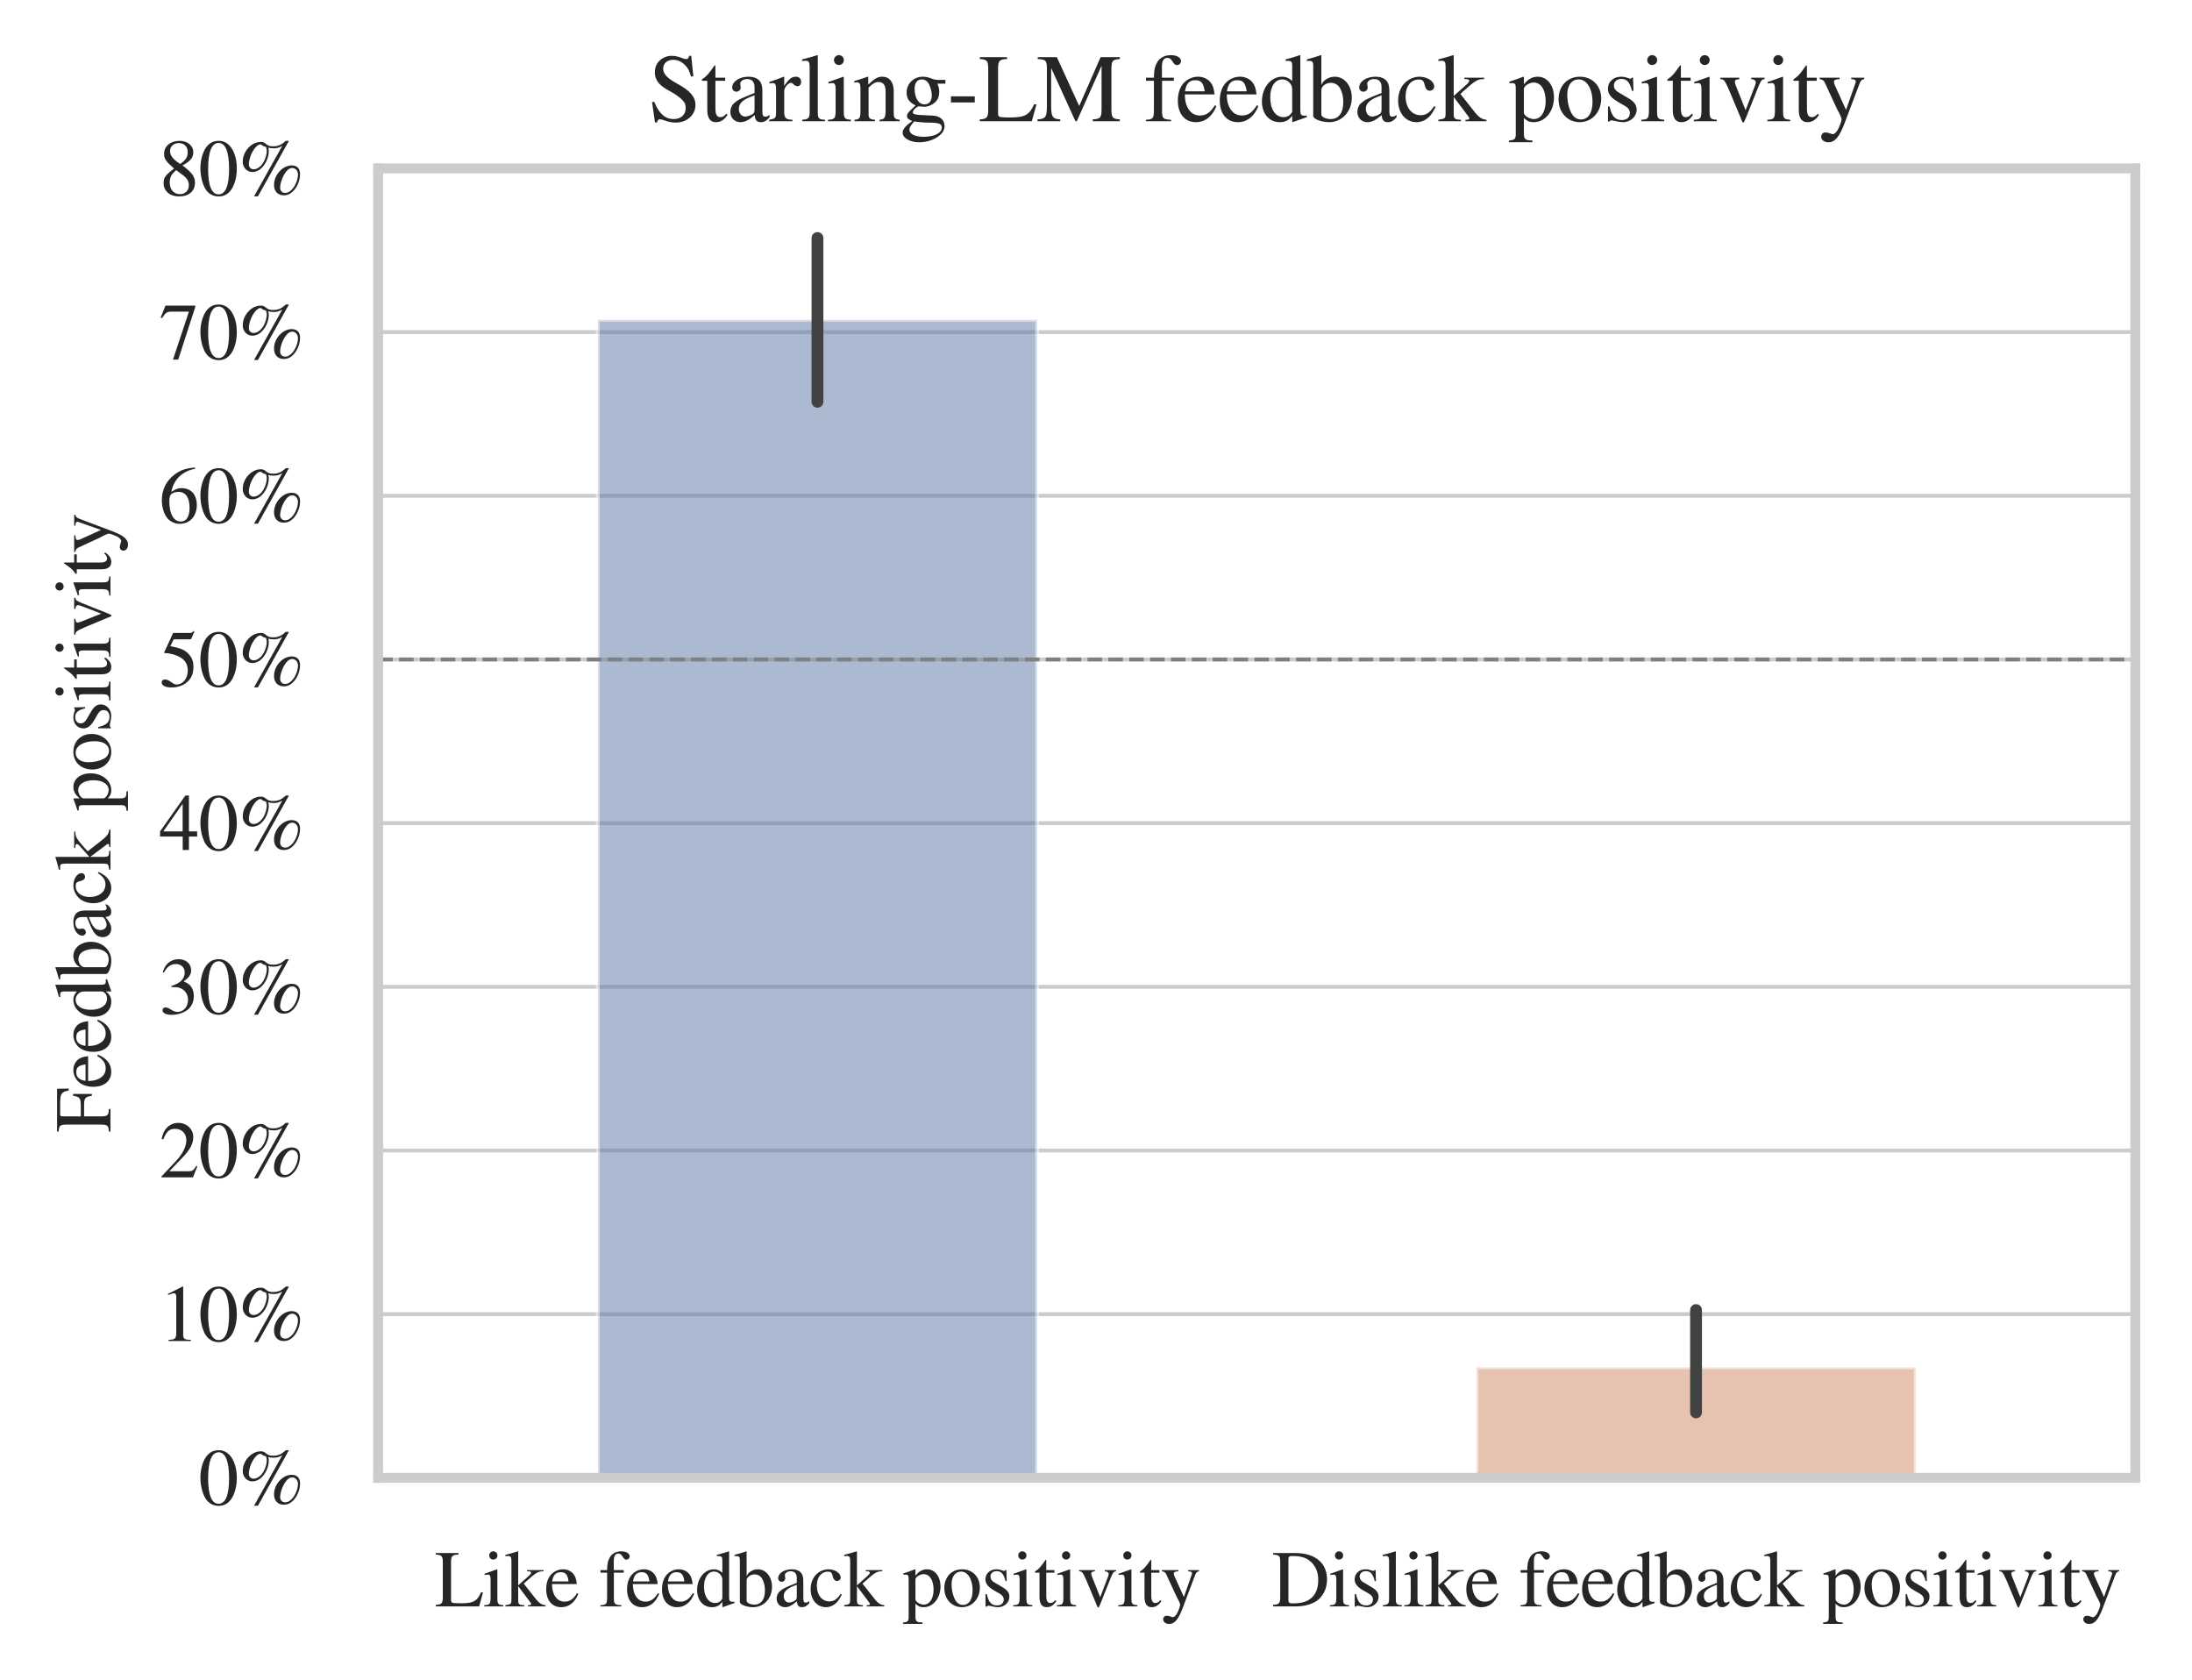 <?xml version="1.0" encoding="utf-8" standalone="no"?>
<!DOCTYPE svg PUBLIC "-//W3C//DTD SVG 1.1//EN"
  "http://www.w3.org/Graphics/SVG/1.1/DTD/svg11.dtd">
<svg xmlns:xlink="http://www.w3.org/1999/xlink" width="278.439pt" height="213.425pt" viewBox="0 0 278.439 213.425" xmlns="http://www.w3.org/2000/svg" version="1.1">
 <defs>
  <style type="text/css">*{stroke-linejoin: round; stroke-linecap: butt}</style>
 </defs>
 <g id="figure_1">
  <g id="patch_1">
   <path d="M 0 213.425 
L 278.439 213.425 
L 278.439 0 
L 0 0 
z
" style="fill: #ffffff"/>
  </g>
  <g id="axes_1">
   <g id="patch_2">
    <path d="M 48.039 187.716 
L 271.239 187.716 
L 271.239 21.396 
L 48.039 21.396 
z
" style="fill: #ffffff"/>
   </g>
   <g id="matplotlib.axis_1">
    <g id="xtick_1">
     <g id="text_1">
      <!-- Like feedback positivity -->
      <g style="fill: #262626" transform="translate(55.234 204.045) scale(0.1 -0.1)">
       <defs>
        <path id="NimbusRoman-Regular-4c" d="M 1882 4237 
L 77 4237 
L 77 4115 
C 544 4083 621 4000 634 3539 
L 634 698 
C 621 237 538 147 77 122 
L 77 0 
L 3520 0 
L 3827 1114 
L 3667 1114 
C 3366 442 3091 275 2266 250 
L 1837 250 
C 1344 262 1293 282 1286 512 
L 1286 3539 
C 1299 4006 1382 4090 1882 4115 
L 1882 4237 
z
" transform="scale(0.016)"/>
        <path id="NimbusRoman-Regular-69" d="M 102 0 
L 1619 0 
L 1619 96 
C 1197 128 1152 186 1146 653 
L 1146 2925 
L 1120 2944 
L 128 2592 
L 128 2496 
L 179 2502 
C 256 2515 333 2522 397 2522 
C 550 2522 608 2419 608 2138 
L 608 653 
C 595 179 538 115 102 96 
L 102 0 
z
M 819 4371 
C 646 4371 499 4224 499 4045 
C 499 3859 640 3718 819 3718 
C 1011 3718 1152 3859 1152 4045 
C 1152 4230 1005 4371 819 4371 
z
" transform="scale(0.016)"/>
        <path id="NimbusRoman-Regular-6b" d="M 45 0 
L 1542 0 
L 1542 96 
L 1414 102 
C 1146 122 1069 192 1062 429 
L 1062 1606 
L 1958 410 
C 1984 378 2003 346 2022 326 
C 2074 262 2093 224 2093 192 
C 2093 134 2035 96 1958 96 
L 1837 96 
L 1837 0 
L 3232 0 
L 3232 96 
C 2950 115 2752 237 2483 563 
L 1504 1805 
L 1690 1978 
C 2490 2694 2662 2797 3072 2784 
L 3072 2880 
L 1766 2880 
L 1766 2790 
C 2016 2784 2086 2758 2086 2675 
C 2086 2618 2029 2534 1939 2451 
L 1062 1670 
L 1062 4358 
L 1037 4371 
C 787 4294 602 4237 237 4141 
L 45 4090 
L 45 3987 
C 128 3994 186 4000 250 4000 
C 467 4000 525 3917 525 3610 
L 525 525 
C 518 186 499 166 45 96 
L 45 0 
z
" transform="scale(0.016)"/>
        <path id="NimbusRoman-Regular-65" d="M 2611 1050 
C 2304 563 2029 378 1619 378 
C 1254 378 979 563 794 928 
C 678 1171 634 1376 621 1773 
L 2592 1773 
C 2541 2189 2477 2374 2317 2579 
C 2125 2810 1830 2944 1498 2944 
C 1178 2944 877 2829 634 2611 
C 333 2349 160 1894 160 1370 
C 160 486 621 -64 1357 -64 
C 1965 -64 2445 314 2714 1005 
L 2611 1050 
z
M 634 1978 
C 704 2477 922 2714 1312 2714 
C 1702 2714 1856 2534 1939 1978 
L 634 1978 
z
" transform="scale(0.016)"/>
        <path id="NimbusRoman-Regular-20" transform="scale(0.016)"/>
        <path id="NimbusRoman-Regular-66" d="M 1978 2880 
L 1190 2880 
L 1190 3622 
C 1190 4000 1312 4192 1555 4192 
C 1696 4192 1779 4128 1894 3942 
C 1997 3776 2074 3712 2182 3712 
C 2336 3712 2451 3827 2451 3974 
C 2451 4205 2170 4371 1786 4371 
C 1382 4371 1050 4198 883 3910 
C 717 3622 666 3392 659 2880 
L 134 2880 
L 134 2675 
L 659 2675 
L 659 666 
C 646 186 582 115 128 96 
L 128 0 
L 1792 0 
L 1792 96 
C 1267 115 1197 186 1197 666 
L 1197 2675 
L 1978 2675 
L 1978 2880 
z
" transform="scale(0.016)"/>
        <path id="NimbusRoman-Regular-64" d="M 3142 371 
C 3059 365 3021 365 2995 365 
C 2771 365 2714 435 2714 730 
L 2714 4358 
L 2682 4371 
C 2381 4269 2163 4198 1741 4090 
L 1741 3987 
C 1792 3994 1824 3994 1882 3994 
C 2118 3994 2176 3930 2176 3667 
L 2176 2669 
C 1933 2874 1760 2944 1504 2944 
C 768 2944 173 2221 173 1312 
C 173 493 646 -64 1357 -64 
C 1715 -64 1958 64 2176 365 
L 2176 -45 
L 2202 -64 
L 3142 269 
L 3142 371 
z
M 2176 653 
C 2176 608 2131 531 2067 461 
C 1958 333 1792 269 1606 269 
C 1069 269 723 781 723 1574 
C 723 2291 1037 2765 1523 2765 
C 1869 2765 2176 2464 2176 2125 
L 2176 653 
z
" transform="scale(0.016)"/>
        <path id="NimbusRoman-Regular-62" d="M 979 4358 
L 947 4371 
C 685 4282 512 4224 205 4141 
L 19 4090 
L 19 3987 
C 58 3994 77 3994 128 3994 
C 384 3994 442 3936 442 3667 
L 442 346 
C 442 147 979 -64 1498 -64 
C 2342 -64 2995 640 2995 1555 
C 2995 2349 2509 2944 1869 2944 
C 1478 2944 1107 2720 979 2400 
L 979 4358 
z
M 979 2061 
C 979 2310 1280 2541 1613 2541 
C 1792 2541 1952 2477 2086 2355 
C 2291 2157 2432 1722 2432 1261 
C 2432 550 2125 141 1600 141 
C 1267 141 979 282 979 448 
L 979 2061 
z
" transform="scale(0.016)"/>
        <path id="NimbusRoman-Regular-61" d="M 2829 422 
C 2720 333 2643 301 2547 301 
C 2400 301 2355 390 2355 672 
L 2355 1920 
C 2355 2253 2323 2438 2227 2592 
C 2086 2822 1811 2944 1434 2944 
C 832 2944 358 2630 358 2227 
C 358 2080 480 1952 634 1952 
C 787 1952 922 2080 922 2221 
C 922 2246 915 2278 909 2323 
C 896 2381 890 2432 890 2477 
C 890 2650 1094 2790 1350 2790 
C 1664 2790 1837 2605 1837 2259 
L 1837 1869 
C 858 1478 742 1421 467 1178 
C 326 1050 237 832 237 621 
C 237 218 518 -64 909 -64 
C 1190 -64 1453 70 1843 403 
C 1875 64 1990 -64 2253 -64 
C 2470 -64 2605 13 2829 256 
L 2829 422 
z
M 1837 787 
C 1837 595 1805 525 1670 448 
C 1510 358 1338 307 1203 307 
C 979 307 800 525 800 800 
L 800 826 
C 806 1210 1088 1453 1837 1715 
L 1837 787 
z
" transform="scale(0.016)"/>
        <path id="NimbusRoman-Regular-63" d="M 2547 998 
C 2240 550 2010 397 1645 397 
C 1056 397 653 909 653 1645 
C 653 2310 1005 2758 1523 2758 
C 1754 2758 1837 2694 1901 2451 
L 1939 2310 
C 1990 2125 2106 2016 2246 2016 
C 2413 2016 2547 2138 2547 2285 
C 2547 2643 2099 2944 1562 2944 
C 1248 2944 922 2816 659 2586 
C 339 2304 160 1869 160 1357 
C 160 531 666 -64 1376 -64 
C 1664 -64 1920 38 2150 237 
C 2323 384 2445 563 2637 941 
L 2547 998 
z
" transform="scale(0.016)"/>
        <path id="NimbusRoman-Regular-70" d="M 32 -1389 
L 1581 -1389 
L 1581 -1274 
C 1101 -1267 1024 -1203 1018 -794 
L 1018 211 
C 1248 0 1395 -64 1664 -64 
C 2426 -64 3008 653 3008 1581 
C 3008 2374 2560 2944 1939 2944 
C 1581 2944 1299 2790 1018 2438 
L 1018 2931 
L 979 2944 
C 634 2810 410 2726 58 2618 
L 58 2515 
C 115 2522 154 2522 218 2522 
C 435 2522 480 2458 480 2157 
L 480 -838 
C 480 -1178 410 -1242 32 -1280 
L 32 -1389 
z
M 1018 2138 
C 1018 2330 1376 2560 1670 2560 
C 2144 2560 2458 2074 2458 1325 
C 2458 621 2144 141 1683 141 
C 1382 141 1018 371 1018 563 
L 1018 2138 
z
" transform="scale(0.016)"/>
        <path id="NimbusRoman-Regular-6f" d="M 1600 2944 
C 762 2944 186 2330 186 1446 
C 186 576 781 -64 1587 -64 
C 2394 -64 3008 608 3008 1498 
C 3008 2342 2419 2944 1600 2944 
z
M 1517 2765 
C 2054 2765 2432 2150 2432 1274 
C 2432 544 2144 115 1664 115 
C 1414 115 1178 269 1043 525 
C 864 858 762 1306 762 1760 
C 762 2368 1056 2765 1517 2765 
z
" transform="scale(0.016)"/>
        <path id="NimbusRoman-Regular-73" d="M 2016 2010 
L 1990 2886 
L 1920 2886 
C 1888 2835 1856 2816 1818 2816 
C 1779 2816 1715 2829 1645 2861 
C 1498 2912 1350 2944 1197 2944 
C 691 2944 326 2611 326 2150 
C 326 1792 531 1536 1075 1229 
L 1446 1018 
C 1670 890 1779 736 1779 538 
C 1779 256 1574 77 1248 77 
C 806 77 582 320 435 973 
L 333 973 
L 333 -26 
L 416 -26 
C 461 38 486 51 563 51 
C 634 51 710 38 858 0 
C 1030 -38 1197 -64 1325 -64 
C 1824 -64 2227 307 2227 755 
C 2227 1075 2074 1286 1690 1517 
L 998 1926 
C 819 2035 723 2189 723 2362 
C 723 2624 922 2797 1216 2797 
C 1581 2797 1773 2586 1920 2010 
L 2016 2010 
z
" transform="scale(0.016)"/>
        <path id="NimbusRoman-Regular-74" d="M 1632 2880 
L 986 2880 
L 986 3622 
C 986 3686 973 3706 941 3706 
C 570 3168 378 2950 192 2842 
C 122 2797 83 2758 83 2720 
C 83 2701 90 2688 109 2675 
L 448 2675 
L 448 749 
C 448 211 640 -64 1018 -64 
C 1331 -64 1574 90 1786 422 
L 1702 493 
C 1562 326 1459 269 1318 269 
C 1082 269 986 442 986 845 
L 986 2675 
L 1632 2675 
L 1632 2880 
z
" transform="scale(0.016)"/>
        <path id="NimbusRoman-Regular-76" d="M 3053 2880 
L 2163 2880 
L 2163 2784 
C 2368 2765 2464 2701 2464 2579 
C 2464 2515 2451 2451 2426 2387 
L 1792 730 
L 1139 2368 
C 1101 2458 1082 2547 1082 2605 
C 1082 2720 1152 2765 1376 2784 
L 1376 2880 
L 122 2880 
L 122 2784 
C 365 2771 410 2707 704 2048 
L 1472 211 
C 1485 173 1504 128 1523 77 
C 1542 26 1562 -19 1581 -51 
C 1594 -77 1619 -90 1638 -90 
C 1677 -90 1722 -6 1818 230 
L 2637 2285 
C 2822 2720 2861 2765 3053 2784 
L 3053 2880 
z
" transform="scale(0.016)"/>
        <path id="NimbusRoman-Regular-79" d="M 3040 2880 
L 2176 2880 
L 2176 2784 
C 2381 2784 2483 2726 2483 2624 
C 2483 2598 2477 2560 2458 2515 
L 1837 749 
L 1101 2368 
C 1062 2458 1037 2547 1037 2611 
C 1037 2726 1133 2771 1408 2784 
L 1408 2880 
L 90 2880 
L 90 2790 
C 256 2765 365 2694 416 2586 
L 1146 1011 
C 1222 838 1229 832 1261 768 
C 1440 448 1542 211 1542 115 
C 1542 13 1395 -378 1286 -576 
C 1190 -736 1056 -858 966 -858 
C 928 -858 870 -845 800 -813 
C 685 -768 570 -742 467 -742 
C 314 -742 192 -864 192 -1024 
C 192 -1235 390 -1395 666 -1395 
C 1101 -1395 1395 -1043 1747 -115 
L 2733 2496 
C 2816 2701 2886 2765 3040 2784 
L 3040 2880 
z
" transform="scale(0.016)"/>
       </defs>
       <use xlink:href="#NimbusRoman-Regular-4c"/>
       <use xlink:href="#NimbusRoman-Regular-69" x="61.1"/>
       <use xlink:href="#NimbusRoman-Regular-6b" x="88.9"/>
       <use xlink:href="#NimbusRoman-Regular-65" x="138.9"/>
       <use xlink:href="#NimbusRoman-Regular-20" x="183.3"/>
       <use xlink:href="#NimbusRoman-Regular-66" x="208.3"/>
       <use xlink:href="#NimbusRoman-Regular-65" x="241.6"/>
       <use xlink:href="#NimbusRoman-Regular-65" x="286"/>
       <use xlink:href="#NimbusRoman-Regular-64" x="330.4"/>
       <use xlink:href="#NimbusRoman-Regular-62" x="380.4"/>
       <use xlink:href="#NimbusRoman-Regular-61" x="430.4"/>
       <use xlink:href="#NimbusRoman-Regular-63" x="474.8"/>
       <use xlink:href="#NimbusRoman-Regular-6b" x="519.2"/>
       <use xlink:href="#NimbusRoman-Regular-20" x="569.2"/>
       <use xlink:href="#NimbusRoman-Regular-70" x="594.2"/>
       <use xlink:href="#NimbusRoman-Regular-6f" x="644.2"/>
       <use xlink:href="#NimbusRoman-Regular-73" x="694.2"/>
       <use xlink:href="#NimbusRoman-Regular-69" x="733.1"/>
       <use xlink:href="#NimbusRoman-Regular-74" x="760.9"/>
       <use xlink:href="#NimbusRoman-Regular-69" x="788.7"/>
       <use xlink:href="#NimbusRoman-Regular-76" x="816.5"/>
       <use xlink:href="#NimbusRoman-Regular-69" x="866.5"/>
       <use xlink:href="#NimbusRoman-Regular-74" x="894.3"/>
       <use xlink:href="#NimbusRoman-Regular-79" x="922.1"/>
      </g>
     </g>
    </g>
    <g id="xtick_2">
     <g id="text_2">
      <!-- Dislike feedback positivity -->
      <g style="fill: #262626" transform="translate(161.553 204.045) scale(0.1 -0.1)">
       <defs>
        <path id="NimbusRoman-Regular-44" d="M 102 0 
L 1920 0 
C 2662 0 3334 211 3731 570 
C 4147 947 4384 1517 4384 2138 
C 4384 2714 4198 3213 3840 3565 
C 3405 4006 2707 4237 1830 4237 
L 102 4237 
L 102 4115 
C 608 4070 659 4019 666 3539 
L 666 698 
C 659 230 582 154 102 122 
L 102 0 
z
M 1318 3750 
C 1318 3949 1382 4000 1651 4000 
C 2208 4000 2618 3898 2925 3680 
C 3424 3334 3686 2784 3686 2093 
C 3686 1338 3424 800 2906 499 
C 2579 314 2208 237 1651 237 
C 1395 237 1318 294 1318 499 
L 1318 3750 
z
" transform="scale(0.016)"/>
        <path id="NimbusRoman-Regular-6c" d="M 134 0 
L 1645 0 
L 1645 96 
C 1242 115 1171 179 1165 538 
L 1165 4358 
L 1139 4371 
C 813 4269 576 4198 122 4090 
L 122 3987 
L 160 3987 
C 230 3994 307 4000 358 4000 
C 563 4000 627 3910 627 3610 
L 627 557 
C 621 211 531 122 134 96 
L 134 0 
z
" transform="scale(0.016)"/>
       </defs>
       <use xlink:href="#NimbusRoman-Regular-44"/>
       <use xlink:href="#NimbusRoman-Regular-69" x="72.2"/>
       <use xlink:href="#NimbusRoman-Regular-73" x="100"/>
       <use xlink:href="#NimbusRoman-Regular-6c" x="138.9"/>
       <use xlink:href="#NimbusRoman-Regular-69" x="166.7"/>
       <use xlink:href="#NimbusRoman-Regular-6b" x="194.5"/>
       <use xlink:href="#NimbusRoman-Regular-65" x="244.5"/>
       <use xlink:href="#NimbusRoman-Regular-20" x="288.9"/>
       <use xlink:href="#NimbusRoman-Regular-66" x="313.9"/>
       <use xlink:href="#NimbusRoman-Regular-65" x="347.2"/>
       <use xlink:href="#NimbusRoman-Regular-65" x="391.6"/>
       <use xlink:href="#NimbusRoman-Regular-64" x="436"/>
       <use xlink:href="#NimbusRoman-Regular-62" x="486"/>
       <use xlink:href="#NimbusRoman-Regular-61" x="536"/>
       <use xlink:href="#NimbusRoman-Regular-63" x="580.4"/>
       <use xlink:href="#NimbusRoman-Regular-6b" x="624.8"/>
       <use xlink:href="#NimbusRoman-Regular-20" x="674.8"/>
       <use xlink:href="#NimbusRoman-Regular-70" x="699.8"/>
       <use xlink:href="#NimbusRoman-Regular-6f" x="749.8"/>
       <use xlink:href="#NimbusRoman-Regular-73" x="799.8"/>
       <use xlink:href="#NimbusRoman-Regular-69" x="838.7"/>
       <use xlink:href="#NimbusRoman-Regular-74" x="866.5"/>
       <use xlink:href="#NimbusRoman-Regular-69" x="894.3"/>
       <use xlink:href="#NimbusRoman-Regular-76" x="922.1"/>
       <use xlink:href="#NimbusRoman-Regular-69" x="972.1"/>
       <use xlink:href="#NimbusRoman-Regular-74" x="999.9"/>
       <use xlink:href="#NimbusRoman-Regular-79" x="1027.7"/>
      </g>
     </g>
    </g>
   </g>
   <g id="matplotlib.axis_2">
    <g id="ytick_1">
     <g id="line2d_1">
      <path d="M 48.039 187.716 
L 271.239 187.716 
" clip-path="url(#p8958d2ca46)" style="fill: none; stroke: #cccccc; stroke-width: 0.5; stroke-linecap: round"/>
     </g>
     <g id="text_3">
      <!-- 0% -->
      <g style="fill: #262626" transform="translate(25.209 191.13) scale(0.1 -0.1)">
       <defs>
        <path id="NimbusRoman-Regular-30" d="M 1626 4326 
C 1274 4326 1005 4224 768 3994 
C 397 3635 154 2899 154 2150 
C 154 1446 365 704 666 346 
C 902 64 1229 -90 1600 -90 
C 1926 -90 2202 19 2432 243 
C 2803 595 3046 1338 3046 2112 
C 3046 3424 2464 4326 1626 4326 
z
M 1606 4160 
C 2144 4160 2432 3437 2432 2099 
C 2432 762 2150 77 1600 77 
C 1050 77 768 762 768 2093 
C 768 3456 1056 4160 1606 4160 
z
" transform="scale(0.016)"/>
        <path id="NimbusRoman-Regular-25" d="M 4282 2374 
C 3558 2374 2874 1626 2874 826 
C 2874 326 3174 0 3642 0 
C 3930 0 4166 102 4390 326 
C 4730 672 4941 1190 4941 1690 
C 4941 2125 4698 2374 4282 2374 
z
M 4326 2170 
C 4576 2170 4774 1939 4774 1658 
C 4774 1293 4614 858 4371 550 
C 4166 301 3981 192 3750 192 
C 3514 192 3360 358 3360 602 
C 3360 947 3539 1466 3776 1798 
C 3949 2054 4128 2170 4326 2170 
z
M 4058 4326 
L 3808 4326 
C 3456 4000 3206 3891 2803 3891 
C 2547 3891 2406 3936 2253 4064 
C 2086 4205 2003 4237 1805 4237 
C 1069 4237 390 3475 390 2662 
C 390 2214 730 1850 1146 1850 
C 1421 1850 1709 1978 1920 2202 
C 2253 2541 2458 3053 2458 3514 
C 2458 3603 2445 3680 2413 3795 
C 2528 3750 2650 3731 2835 3731 
C 3110 3731 3270 3776 3533 3930 
L 1286 -83 
L 1594 -83 
L 4058 4326 
z
M 2240 3840 
C 2278 3712 2298 3616 2298 3526 
C 2298 3264 2202 2925 2054 2656 
C 1843 2285 1549 2067 1254 2067 
C 1030 2067 877 2227 877 2458 
C 877 3136 1408 4045 1805 4045 
C 1837 4045 1850 4038 1888 4006 
C 1978 3923 2054 3891 2240 3840 
z
" transform="scale(0.016)"/>
       </defs>
       <use xlink:href="#NimbusRoman-Regular-30"/>
       <use xlink:href="#NimbusRoman-Regular-25" x="50"/>
      </g>
     </g>
    </g>
    <g id="ytick_2">
     <g id="line2d_2">
      <path d="M 48.039 166.926 
L 271.239 166.926 
" clip-path="url(#p8958d2ca46)" style="fill: none; stroke: #cccccc; stroke-width: 0.5; stroke-linecap: round"/>
     </g>
     <g id="text_4">
      <!-- 10% -->
      <g style="fill: #262626" transform="translate(20.209 170.34) scale(0.1 -0.1)">
       <defs>
        <path id="NimbusRoman-Regular-31" d="M 755 0 
L 2522 0 
L 2522 96 
C 2029 96 1920 166 1914 474 
L 1914 4314 
L 1862 4326 
L 710 3744 
L 710 3654 
C 960 3750 1114 3795 1171 3795 
C 1306 3795 1363 3699 1363 3494 
L 1363 595 
C 1350 192 1242 102 755 96 
L 755 0 
z
" transform="scale(0.016)"/>
       </defs>
       <use xlink:href="#NimbusRoman-Regular-31"/>
       <use xlink:href="#NimbusRoman-Regular-30" x="50"/>
       <use xlink:href="#NimbusRoman-Regular-25" x="100"/>
      </g>
     </g>
    </g>
    <g id="ytick_3">
     <g id="line2d_3">
      <path d="M 48.039 146.136 
L 271.239 146.136 
" clip-path="url(#p8958d2ca46)" style="fill: none; stroke: #cccccc; stroke-width: 0.5; stroke-linecap: round"/>
     </g>
     <g id="text_5">
      <!-- 20% -->
      <g style="fill: #262626" transform="translate(20.209 149.55) scale(0.1 -0.1)">
       <defs>
        <path id="NimbusRoman-Regular-32" d="M 3040 877 
L 2957 909 
C 2720 538 2650 493 2349 486 
L 819 486 
L 1894 1613 
C 2464 2208 2714 2694 2714 3194 
C 2714 3834 2195 4326 1530 4326 
C 1178 4326 845 4186 608 3930 
C 403 3712 307 3507 198 3053 
L 333 3021 
C 589 3648 813 3853 1261 3853 
C 1805 3853 2163 3488 2163 2950 
C 2163 2445 1869 1856 1331 1286 
L 192 77 
L 192 0 
L 2688 0 
L 3040 877 
z
" transform="scale(0.016)"/>
       </defs>
       <use xlink:href="#NimbusRoman-Regular-32"/>
       <use xlink:href="#NimbusRoman-Regular-30" x="50"/>
       <use xlink:href="#NimbusRoman-Regular-25" x="100"/>
      </g>
     </g>
    </g>
    <g id="ytick_4">
     <g id="line2d_4">
      <path d="M 48.039 125.346 
L 271.239 125.346 
" clip-path="url(#p8958d2ca46)" style="fill: none; stroke: #cccccc; stroke-width: 0.5; stroke-linecap: round"/>
     </g>
     <g id="text_6">
      <!-- 30% -->
      <g style="fill: #262626" transform="translate(20.209 128.76) scale(0.1 -0.1)">
       <defs>
        <path id="NimbusRoman-Regular-33" d="M 979 2112 
C 1357 2112 1504 2099 1651 2042 
C 2054 1894 2298 1536 2298 1094 
C 2298 550 1939 141 1466 141 
C 1286 141 1158 186 922 339 
C 736 454 627 499 518 499 
C 371 499 275 410 275 275 
C 275 51 550 -90 998 -90 
C 1485 -90 1990 77 2298 339 
C 2598 602 2758 973 2758 1402 
C 2758 1734 2656 2029 2477 2227 
C 2342 2368 2221 2445 1946 2566 
C 2381 2867 2541 3104 2541 3450 
C 2541 3974 2138 4326 1542 4326 
C 1222 4326 941 4218 710 4013 
C 518 3834 422 3674 288 3290 
L 384 3264 
C 640 3738 928 3942 1331 3942 
C 1754 3942 2035 3667 2035 3258 
C 2035 3027 1939 2803 1779 2637 
C 1587 2445 1408 2349 973 2195 
L 979 2112 
z
" transform="scale(0.016)"/>
       </defs>
       <use xlink:href="#NimbusRoman-Regular-33"/>
       <use xlink:href="#NimbusRoman-Regular-30" x="50"/>
       <use xlink:href="#NimbusRoman-Regular-25" x="100"/>
      </g>
     </g>
    </g>
    <g id="ytick_5">
     <g id="line2d_5">
      <path d="M 48.039 104.556 
L 271.239 104.556 
" clip-path="url(#p8958d2ca46)" style="fill: none; stroke: #cccccc; stroke-width: 0.5; stroke-linecap: round"/>
     </g>
     <g id="text_7">
      <!-- 40% -->
      <g style="fill: #262626" transform="translate(20.209 107.97) scale(0.1 -0.1)">
       <defs>
        <path id="NimbusRoman-Regular-34" d="M 3021 1478 
L 2368 1478 
L 2368 4326 
L 2086 4326 
L 77 1478 
L 77 1069 
L 1875 1069 
L 1875 0 
L 2368 0 
L 2368 1069 
L 3021 1069 
L 3021 1478 
z
M 1869 1478 
L 333 1478 
L 1869 3674 
L 1869 1478 
z
" transform="scale(0.016)"/>
       </defs>
       <use xlink:href="#NimbusRoman-Regular-34"/>
       <use xlink:href="#NimbusRoman-Regular-30" x="50"/>
       <use xlink:href="#NimbusRoman-Regular-25" x="100"/>
      </g>
     </g>
    </g>
    <g id="ytick_6">
     <g id="line2d_6">
      <path d="M 48.039 83.766 
L 271.239 83.766 
" clip-path="url(#p8958d2ca46)" style="fill: none; stroke: #cccccc; stroke-width: 0.5; stroke-linecap: round"/>
     </g>
     <g id="text_8">
      <!-- 50% -->
      <g style="fill: #262626" transform="translate(20.209 87.18) scale(0.1 -0.1)">
       <defs>
        <path id="NimbusRoman-Regular-35" d="M 1158 3731 
L 2413 3731 
C 2522 3731 2541 3738 2560 3789 
L 2803 4358 
L 2746 4403 
C 2650 4275 2592 4237 2451 4237 
L 1114 4237 
L 416 2720 
C 410 2707 410 2701 410 2688 
C 410 2650 435 2637 486 2637 
C 691 2637 941 2592 1210 2509 
C 1946 2272 2278 1882 2278 1242 
C 2278 627 1894 147 1389 147 
C 1261 147 1158 192 966 333 
C 762 486 621 544 474 544 
C 294 544 205 467 205 307 
C 205 64 499 -90 986 -90 
C 1517 -90 1978 83 2304 410 
C 2592 698 2726 1062 2726 1549 
C 2726 2010 2605 2304 2291 2624 
C 2010 2906 1645 3053 890 3187 
L 1158 3731 
z
" transform="scale(0.016)"/>
       </defs>
       <use xlink:href="#NimbusRoman-Regular-35"/>
       <use xlink:href="#NimbusRoman-Regular-30" x="50"/>
       <use xlink:href="#NimbusRoman-Regular-25" x="100"/>
      </g>
     </g>
    </g>
    <g id="ytick_7">
     <g id="line2d_7">
      <path d="M 48.039 62.976 
L 271.239 62.976 
" clip-path="url(#p8958d2ca46)" style="fill: none; stroke: #cccccc; stroke-width: 0.5; stroke-linecap: round"/>
     </g>
     <g id="text_9">
      <!-- 60% -->
      <g style="fill: #262626" transform="translate(20.209 66.39) scale(0.1 -0.1)">
       <defs>
        <path id="NimbusRoman-Regular-36" d="M 2854 4378 
C 2125 4314 1754 4192 1286 3866 
C 595 3373 218 2643 218 1786 
C 218 1229 390 666 666 346 
C 909 64 1254 -90 1651 -90 
C 2445 -90 2995 518 2995 1402 
C 2995 2227 2534 2739 1786 2739 
C 1504 2739 1376 2694 973 2451 
C 1146 3418 1862 4109 2867 4275 
L 2854 4378 
z
M 1549 2445 
C 2106 2445 2419 1984 2419 1184 
C 2419 480 2170 90 1722 90 
C 1158 90 813 691 813 1683 
C 813 2010 864 2189 992 2285 
C 1126 2387 1325 2445 1549 2445 
z
" transform="scale(0.016)"/>
       </defs>
       <use xlink:href="#NimbusRoman-Regular-36"/>
       <use xlink:href="#NimbusRoman-Regular-30" x="50"/>
       <use xlink:href="#NimbusRoman-Regular-25" x="100"/>
      </g>
     </g>
    </g>
    <g id="ytick_8">
     <g id="line2d_8">
      <path d="M 48.039 42.186 
L 271.239 42.186 
" clip-path="url(#p8958d2ca46)" style="fill: none; stroke: #cccccc; stroke-width: 0.5; stroke-linecap: round"/>
     </g>
     <g id="text_10">
      <!-- 70% -->
      <g style="fill: #262626" transform="translate(20.209 45.6) scale(0.1 -0.1)">
       <defs>
        <path id="NimbusRoman-Regular-37" d="M 2874 4237 
L 506 4237 
L 128 3296 
L 237 3245 
C 499 3674 621 3757 979 3763 
L 2368 3763 
L 1101 -51 
L 1517 -51 
L 2874 4134 
L 2874 4237 
z
" transform="scale(0.016)"/>
       </defs>
       <use xlink:href="#NimbusRoman-Regular-37"/>
       <use xlink:href="#NimbusRoman-Regular-30" x="50"/>
       <use xlink:href="#NimbusRoman-Regular-25" x="100"/>
      </g>
     </g>
    </g>
    <g id="ytick_9">
     <g id="line2d_9">
      <path d="M 48.039 21.396 
L 271.239 21.396 
" clip-path="url(#p8958d2ca46)" style="fill: none; stroke: #cccccc; stroke-width: 0.5; stroke-linecap: round"/>
     </g>
     <g id="text_11">
      <!-- 80% -->
      <g style="fill: #262626" transform="translate(20.209 24.81) scale(0.1 -0.1)">
       <defs>
        <path id="NimbusRoman-Regular-38" d="M 1856 2374 
C 2496 2720 2714 2982 2714 3418 
C 2714 3949 2259 4326 1613 4326 
C 915 4326 397 3898 397 3315 
C 397 2899 518 2714 1190 2125 
C 493 1594 358 1408 358 966 
C 358 339 858 -90 1587 -90 
C 2355 -90 2848 333 2848 992 
C 2848 1485 2630 1792 1856 2374 
z
M 1741 1715 
C 2208 1382 2362 1152 2362 794 
C 2362 378 2074 90 1658 90 
C 1171 90 845 461 845 1011 
C 845 1427 979 1690 1357 1997 
L 1741 1715 
z
M 1670 2490 
C 1101 2861 870 3155 870 3514 
C 870 3885 1158 4147 1562 4147 
C 1997 4147 2272 3866 2272 3424 
C 2272 3034 2106 2778 1670 2490 
z
" transform="scale(0.016)"/>
       </defs>
       <use xlink:href="#NimbusRoman-Regular-38"/>
       <use xlink:href="#NimbusRoman-Regular-30" x="50"/>
       <use xlink:href="#NimbusRoman-Regular-25" x="100"/>
      </g>
     </g>
    </g>
    <g id="text_12">
     <!-- Feedback positivity -->
     <g style="fill: #262626" transform="translate(14.03 143.861) rotate(-90) scale(0.1 -0.1)">
      <defs>
       <path id="NimbusRoman-Regular-46" d="M 3066 1478 
L 3066 2963 
L 2918 2963 
C 2848 2458 2739 2368 2214 2355 
L 1286 2355 
L 1286 3776 
C 1293 3968 1312 3987 1491 3994 
L 2362 3994 
C 3104 3981 3232 3891 3334 3322 
L 3494 3322 
L 3475 4237 
L 77 4237 
L 77 4115 
C 544 4083 621 4000 634 3539 
L 634 768 
C 627 224 563 154 77 122 
L 77 0 
L 1869 0 
L 1869 122 
C 1382 141 1293 230 1286 698 
L 1286 2093 
L 2214 2093 
C 2739 2086 2842 1997 2918 1478 
L 3066 1478 
z
" transform="scale(0.016)"/>
      </defs>
      <use xlink:href="#NimbusRoman-Regular-46"/>
      <use xlink:href="#NimbusRoman-Regular-65" x="55.6"/>
      <use xlink:href="#NimbusRoman-Regular-65" x="100"/>
      <use xlink:href="#NimbusRoman-Regular-64" x="144.4"/>
      <use xlink:href="#NimbusRoman-Regular-62" x="194.4"/>
      <use xlink:href="#NimbusRoman-Regular-61" x="244.4"/>
      <use xlink:href="#NimbusRoman-Regular-63" x="288.8"/>
      <use xlink:href="#NimbusRoman-Regular-6b" x="333.2"/>
      <use xlink:href="#NimbusRoman-Regular-20" x="383.2"/>
      <use xlink:href="#NimbusRoman-Regular-70" x="408.2"/>
      <use xlink:href="#NimbusRoman-Regular-6f" x="458.2"/>
      <use xlink:href="#NimbusRoman-Regular-73" x="508.2"/>
      <use xlink:href="#NimbusRoman-Regular-69" x="547.1"/>
      <use xlink:href="#NimbusRoman-Regular-74" x="574.9"/>
      <use xlink:href="#NimbusRoman-Regular-69" x="602.7"/>
      <use xlink:href="#NimbusRoman-Regular-76" x="630.5"/>
      <use xlink:href="#NimbusRoman-Regular-69" x="680.5"/>
      <use xlink:href="#NimbusRoman-Regular-74" x="708.3"/>
      <use xlink:href="#NimbusRoman-Regular-79" x="736.1"/>
     </g>
    </g>
   </g>
   <g id="patch_3">
    <path d="M 75.939 187.716 
L 131.739 187.716 
L 131.739 40.626 
L 75.939 40.626 
z
" clip-path="url(#p8958d2ca46)" style="fill: #5875a4; opacity: 0.5; stroke: #ffffff; stroke-width: 0.5; stroke-linejoin: miter"/>
   </g>
   <g id="patch_4">
    <path d="M 187.539 187.716 
L 243.339 187.716 
L 243.339 173.682 
L 187.539 173.682 
z
" clip-path="url(#p8958d2ca46)" style="fill: #cc8963; opacity: 0.5; stroke: #ffffff; stroke-width: 0.5; stroke-linejoin: miter"/>
   </g>
   <g id="line2d_10">
    <path d="M 103.839 51.034 
L 103.839 30.231 
" clip-path="url(#p8958d2ca46)" style="fill: none; stroke: #424242; stroke-width: 1.5; stroke-linecap: round"/>
   </g>
   <g id="line2d_11">
    <path d="M 215.439 179.4 
L 215.439 166.406 
" clip-path="url(#p8958d2ca46)" style="fill: none; stroke: #424242; stroke-width: 1.5; stroke-linecap: round"/>
   </g>
   <g id="line2d_12">
    <path d="M 48.039 83.766 
L 271.239 83.766 
" clip-path="url(#p8958d2ca46)" style="fill: none; stroke-dasharray: 1.85,0.8; stroke-dashoffset: 0; stroke: #808080; stroke-width: 0.5"/>
   </g>
   <g id="patch_5">
    <path d="M 48.039 187.716 
L 48.039 21.396 
" style="fill: none; stroke: #cccccc; stroke-width: 1.25; stroke-linejoin: miter; stroke-linecap: square"/>
   </g>
   <g id="patch_6">
    <path d="M 271.239 187.716 
L 271.239 21.396 
" style="fill: none; stroke: #cccccc; stroke-width: 1.25; stroke-linejoin: miter; stroke-linecap: square"/>
   </g>
   <g id="patch_7">
    <path d="M 48.039 187.716 
L 271.239 187.716 
" style="fill: none; stroke: #cccccc; stroke-width: 1.25; stroke-linejoin: miter; stroke-linecap: square"/>
   </g>
   <g id="patch_8">
    <path d="M 48.039 21.396 
L 271.239 21.396 
" style="fill: none; stroke: #cccccc; stroke-width: 1.25; stroke-linejoin: miter; stroke-linecap: square"/>
   </g>
   <g id="text_13">
    <!-- Starling-LM feedback positivity -->
    <g style="fill: #262626" transform="translate(82.311 15.396) scale(0.12 -0.12)">
     <defs>
      <path id="NimbusRoman-Regular-53" d="M 2861 4326 
L 2726 4326 
C 2701 4186 2630 4109 2522 4109 
C 2458 4109 2349 4134 2240 4186 
C 2003 4275 1766 4326 1555 4326 
C 1286 4326 1005 4218 794 4032 
C 570 3834 454 3565 454 3232 
C 454 2720 736 2362 1453 1984 
C 1914 1734 2246 1478 2406 1235 
C 2464 1152 2496 1018 2496 858 
C 2496 435 2176 141 1709 141 
C 1133 141 736 493 416 1274 
L 269 1274 
L 461 -83 
L 602 -83 
C 608 38 685 128 781 128 
C 851 128 960 102 1082 58 
C 1325 -38 1587 -90 1837 -90 
C 2579 -90 3142 416 3142 1082 
C 3142 1606 2790 2016 1946 2477 
C 1274 2842 1005 3123 1005 3475 
C 1005 3827 1274 4064 1670 4064 
C 1958 4064 2227 3942 2451 3712 
C 2650 3507 2739 3341 2842 2963 
L 3002 2963 
L 2861 4326 
z
" transform="scale(0.016)"/>
      <path id="NimbusRoman-Regular-72" d="M 32 0 
L 1568 0 
L 1568 96 
C 1139 109 1037 198 1024 576 
L 1024 2016 
C 1024 2221 1293 2541 1472 2541 
C 1510 2541 1568 2509 1638 2445 
C 1734 2349 1811 2317 1894 2317 
C 2048 2317 2144 2426 2144 2605 
C 2144 2816 2010 2944 1792 2944 
C 1523 2944 1344 2803 1024 2342 
L 1024 2931 
L 992 2944 
C 634 2803 403 2714 45 2598 
L 45 2496 
C 134 2515 192 2522 269 2522 
C 429 2522 486 2419 486 2138 
L 486 538 
C 474 205 435 166 32 96 
L 32 0 
z
" transform="scale(0.016)"/>
      <path id="NimbusRoman-Regular-6e" d="M 115 0 
L 1472 0 
L 1472 96 
C 1152 115 1050 198 1050 429 
L 1050 2227 
C 1357 2515 1498 2592 1709 2592 
C 2022 2592 2176 2394 2176 1971 
L 2176 634 
C 2163 218 2086 115 1773 96 
L 1773 0 
L 3104 0 
L 3104 96 
C 2790 128 2720 205 2714 518 
L 2714 1984 
C 2714 2586 2432 2944 1958 2944 
C 1664 2944 1466 2835 1030 2426 
L 1030 2931 
L 986 2944 
C 653 2822 435 2752 102 2656 
L 102 2547 
C 147 2566 205 2573 275 2573 
C 454 2573 512 2477 512 2163 
L 512 576 
C 506 198 435 115 115 96 
L 115 0 
z
" transform="scale(0.016)"/>
      <path id="NimbusRoman-Regular-67" d="M 3008 2483 
L 3008 2733 
L 2515 2733 
C 2381 2733 2291 2752 2163 2797 
L 2022 2848 
C 1856 2912 1677 2944 1510 2944 
C 915 2944 442 2490 442 1901 
C 442 1498 608 1254 1037 1043 
L 870 890 
C 736 762 659 691 640 666 
C 506 525 467 454 467 346 
C 467 205 538 134 806 6 
C 346 -326 179 -538 179 -774 
C 179 -1114 672 -1395 1286 -1395 
C 1766 -1395 2266 -1229 2598 -960 
C 2842 -762 2950 -557 2950 -314 
C 2950 83 2650 346 2176 371 
L 1350 410 
C 1005 422 851 480 851 582 
C 851 710 1062 934 1235 986 
C 1466 966 1587 954 1600 954 
C 1837 954 2093 1050 2291 1222 
C 2502 1402 2598 1626 2598 1946 
C 2598 2131 2566 2278 2477 2483 
L 3008 2483 
z
M 941 -13 
C 1158 -58 1658 -96 1984 -96 
C 2560 -96 2771 -179 2771 -410 
C 2771 -781 2285 -1030 1562 -1030 
C 992 -1030 627 -845 627 -563 
C 627 -416 685 -320 941 -13 
z
M 973 2163 
C 973 2541 1152 2765 1446 2765 
C 1645 2765 1811 2656 1914 2464 
C 2035 2240 2106 1952 2106 1696 
C 2106 1338 1926 1114 1632 1114 
C 1235 1114 973 1530 973 2144 
L 973 2163 
z
" transform="scale(0.016)"/>
      <path id="NimbusRoman-Regular-2d" d="M 250 1645 
L 250 1242 
L 1824 1242 
L 1824 1645 
L 250 1645 
z
" transform="scale(0.016)"/>
      <path id="NimbusRoman-Regular-4d" d="M 5523 4237 
L 4250 4237 
L 2835 1005 
L 1357 4237 
L 90 4237 
L 90 4115 
C 614 4090 685 4019 698 3539 
L 698 941 
C 685 262 602 154 77 122 
L 77 0 
L 1581 0 
L 1581 122 
C 1088 147 992 282 979 941 
L 979 3520 
L 2586 0 
L 2675 0 
L 4314 3667 
L 4314 768 
C 4307 224 4237 154 3731 122 
L 3731 0 
L 5523 0 
L 5523 122 
C 5062 147 4979 237 4966 698 
L 4966 3539 
C 4979 4000 5056 4083 5523 4115 
L 5523 4237 
z
" transform="scale(0.016)"/>
     </defs>
     <use xlink:href="#NimbusRoman-Regular-53"/>
     <use xlink:href="#NimbusRoman-Regular-74" x="55.6"/>
     <use xlink:href="#NimbusRoman-Regular-61" x="83.4"/>
     <use xlink:href="#NimbusRoman-Regular-72" x="127.8"/>
     <use xlink:href="#NimbusRoman-Regular-6c" x="161.1"/>
     <use xlink:href="#NimbusRoman-Regular-69" x="188.9"/>
     <use xlink:href="#NimbusRoman-Regular-6e" x="216.7"/>
     <use xlink:href="#NimbusRoman-Regular-67" x="266.7"/>
     <use xlink:href="#NimbusRoman-Regular-2d" x="316.7"/>
     <use xlink:href="#NimbusRoman-Regular-4c" x="350"/>
     <use xlink:href="#NimbusRoman-Regular-4d" x="411.1"/>
     <use xlink:href="#NimbusRoman-Regular-20" x="500"/>
     <use xlink:href="#NimbusRoman-Regular-66" x="525"/>
     <use xlink:href="#NimbusRoman-Regular-65" x="558.3"/>
     <use xlink:href="#NimbusRoman-Regular-65" x="602.7"/>
     <use xlink:href="#NimbusRoman-Regular-64" x="647.1"/>
     <use xlink:href="#NimbusRoman-Regular-62" x="697.1"/>
     <use xlink:href="#NimbusRoman-Regular-61" x="747.1"/>
     <use xlink:href="#NimbusRoman-Regular-63" x="791.5"/>
     <use xlink:href="#NimbusRoman-Regular-6b" x="835.9"/>
     <use xlink:href="#NimbusRoman-Regular-20" x="885.9"/>
     <use xlink:href="#NimbusRoman-Regular-70" x="910.9"/>
     <use xlink:href="#NimbusRoman-Regular-6f" x="960.9"/>
     <use xlink:href="#NimbusRoman-Regular-73" x="1010.9"/>
     <use xlink:href="#NimbusRoman-Regular-69" x="1049.8"/>
     <use xlink:href="#NimbusRoman-Regular-74" x="1077.6"/>
     <use xlink:href="#NimbusRoman-Regular-69" x="1105.4"/>
     <use xlink:href="#NimbusRoman-Regular-76" x="1133.2"/>
     <use xlink:href="#NimbusRoman-Regular-69" x="1183.2"/>
     <use xlink:href="#NimbusRoman-Regular-74" x="1211"/>
     <use xlink:href="#NimbusRoman-Regular-79" x="1238.8"/>
    </g>
   </g>
  </g>
 </g>
 <defs>
  <clipPath id="p8958d2ca46">
   <rect x="48.039" y="21.396" width="223.2" height="166.32"/>
  </clipPath>
 </defs>
</svg>
